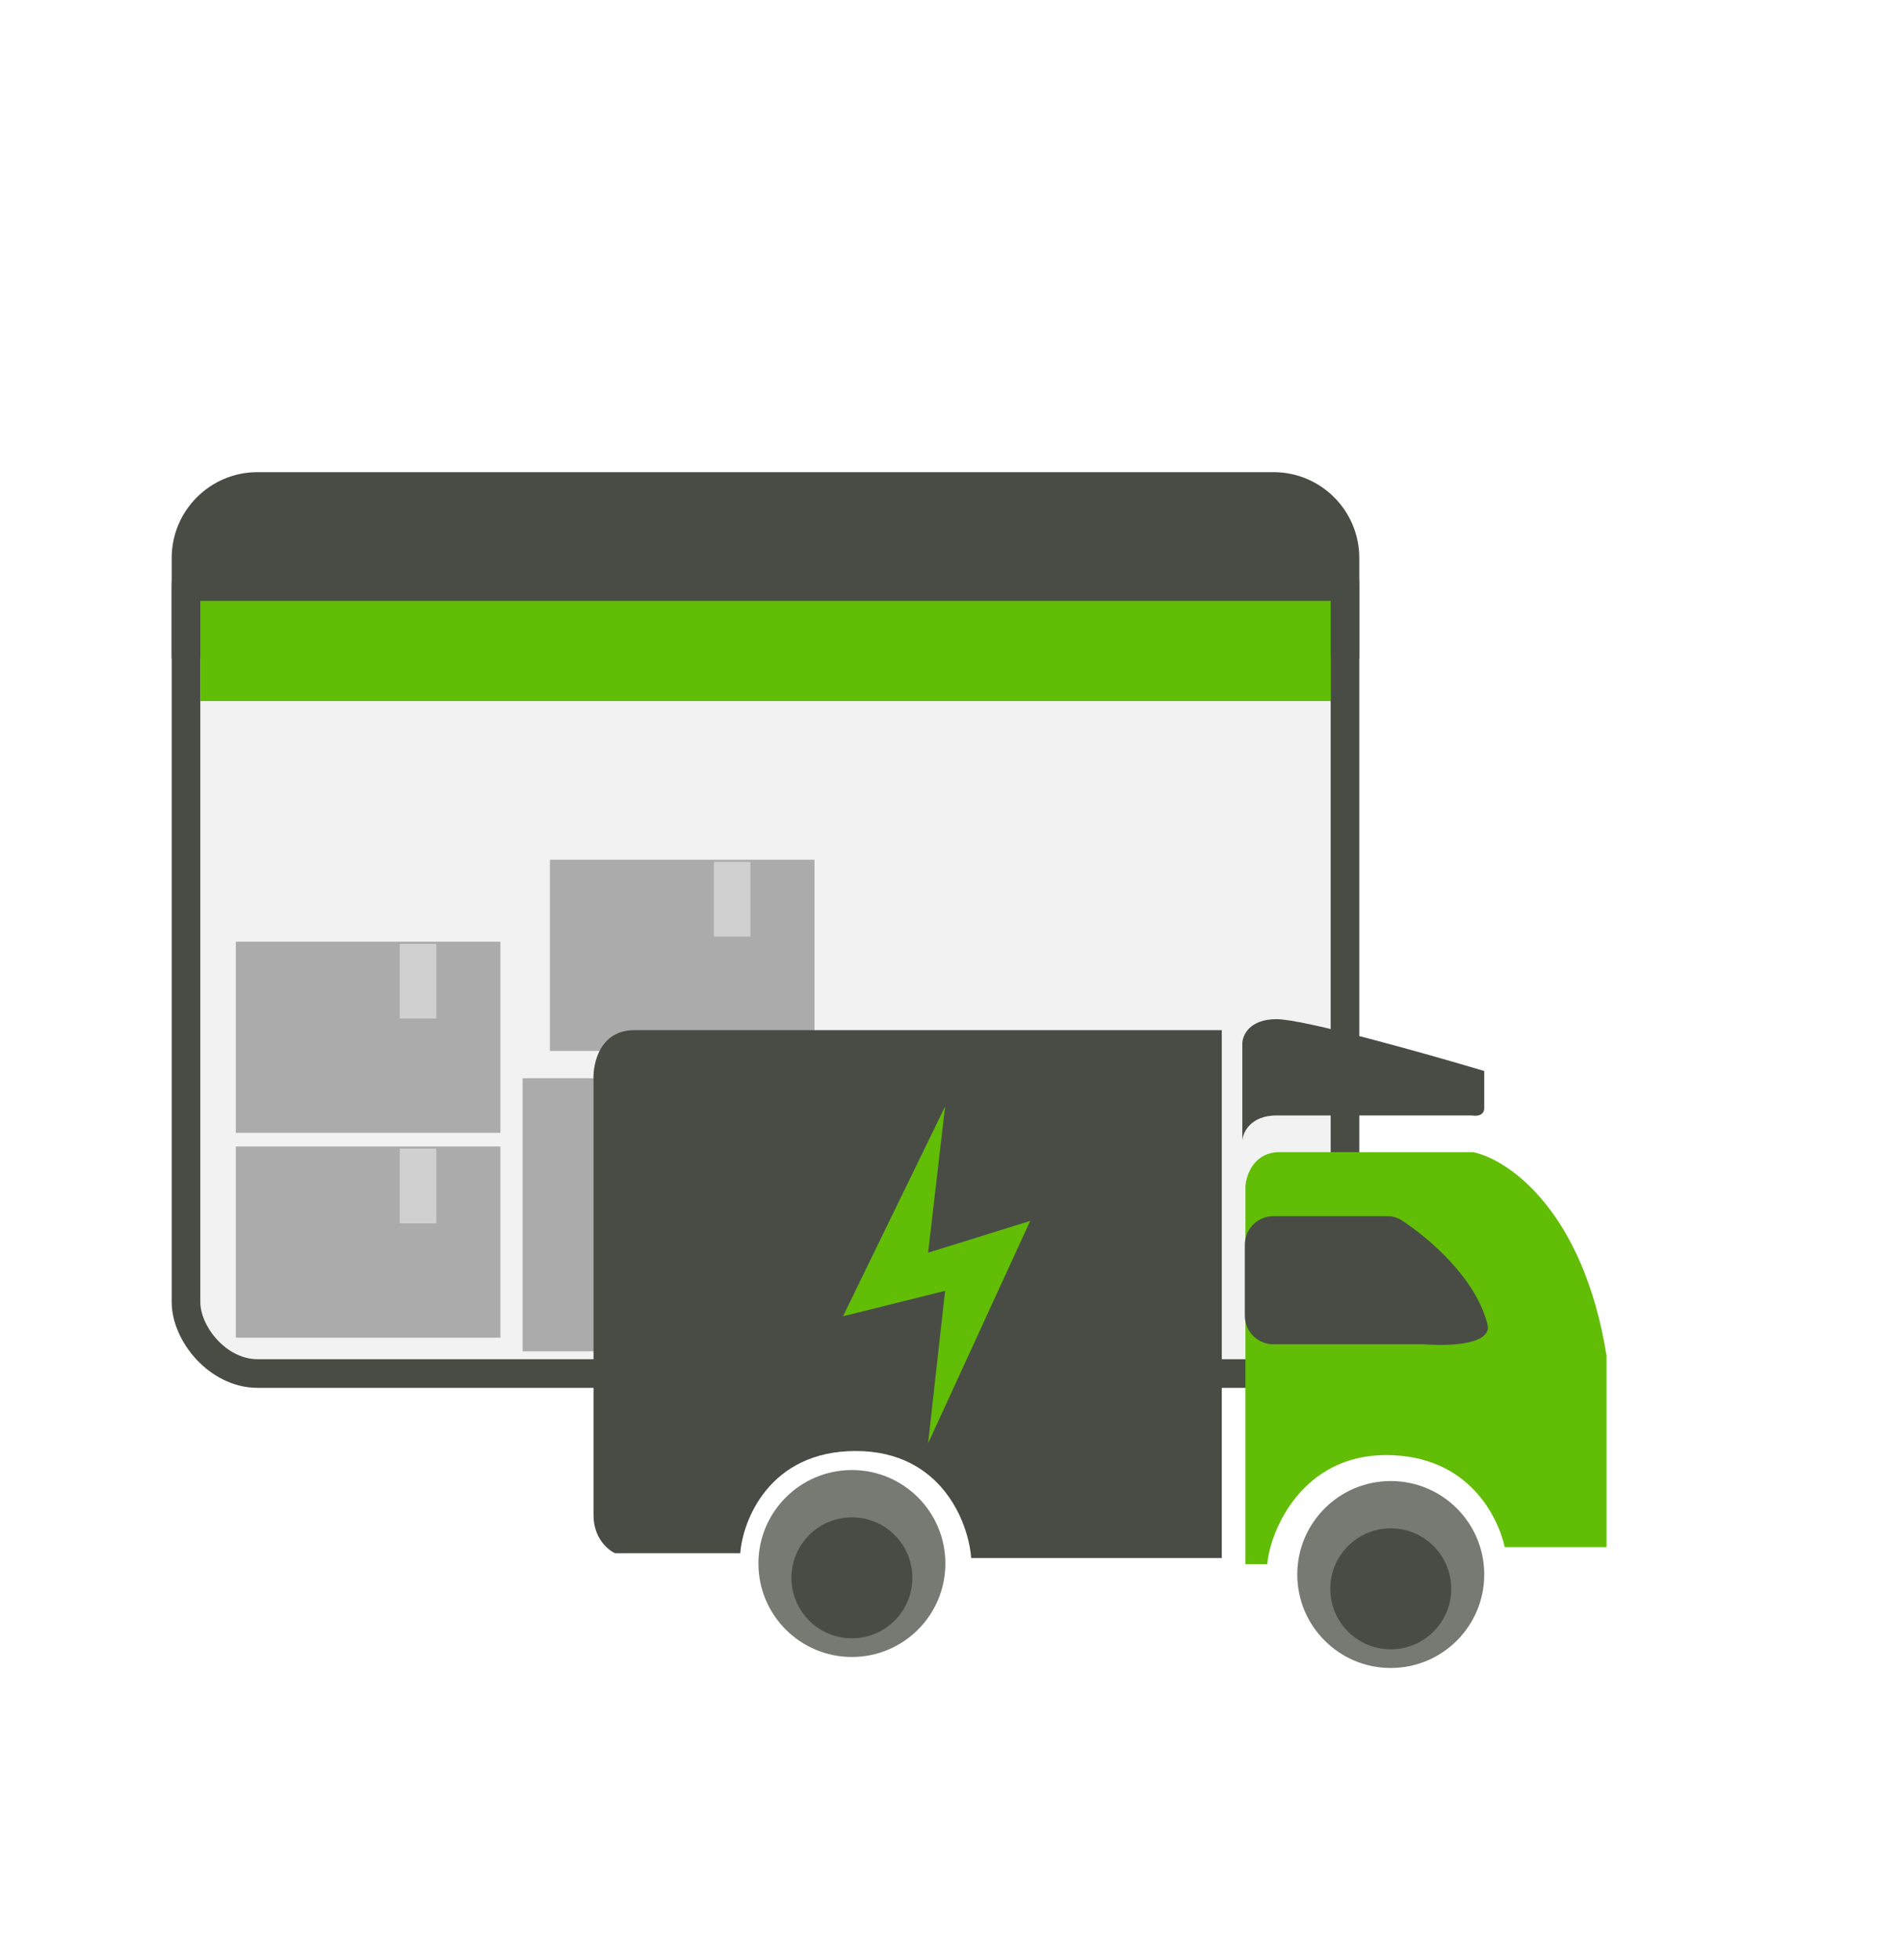 <svg width="133" height="137" viewBox="0 0 133 137" fill="none" xmlns="http://www.w3.org/2000/svg">
<path d="M58.967 0.055C74.094 -1.359 119 24.527 119 74.456C116.164 124.384 68.894 124.366 58.967 123.928C41.161 123.143 8.859 111.211 0.35 73.529C-4.377 19.36 40.058 -0.417 58.967 0.055Z" fill="white"/>
<rect x="13" y="36" width="81" height="60" rx="5" fill="#F2F2F2" stroke="#494C45" stroke-width="2"/>
<rect x="16.481" y="80.133" width="18.492" height="13.361" fill="#ABABAB"/>
<rect x="27.941" y="80.282" width="2.557" height="5.221" fill="#D0D0D0"/>
<rect x="36.523" y="75.361" width="18.492" height="19.087" fill="#ABABAB"/>
<rect x="47.982" y="75.574" width="2.557" height="7.458" fill="#D0D0D0"/>
<rect x="16.481" y="65.817" width="18.492" height="13.361" fill="#ABABAB"/>
<rect x="27.941" y="65.967" width="2.557" height="5.221" fill="#D0D0D0"/>
<rect x="38.431" y="60.091" width="18.492" height="13.361" fill="#ABABAB"/>
<rect x="49.891" y="60.241" width="2.557" height="5.221" fill="#D0D0D0"/>
<path d="M12 39C12 35.686 14.686 33 18 33H89C92.314 33 95 35.686 95 39V46H12V39Z" fill="#494C45"/>
<rect x="14" y="42" width="79" height="7" fill="#62BD07"/>
<g filter="url(#filter0_d)">
<circle cx="55.539" cy="105.278" r="6.533" fill="#777A73"/>
<circle cx="93.2" cy="106.047" r="6.533" fill="#777A73"/>
<g filter="url(#filter1_d)">
<circle cx="55.539" cy="105.278" r="4.227" fill="#494C45"/>
</g>
<g filter="url(#filter2_d)">
<circle cx="93.2" cy="106.047" r="4.227" fill="#494C45"/>
</g>
<path fill-rule="evenodd" clip-rule="evenodd" d="M108.281 90.755C106.655 80.592 101.393 77.035 98.965 76.527H85.415C83.653 76.527 83.1 78.108 83.043 78.899V105.321H84.568C84.794 102.894 87.041 97.7 92.867 97.7C98.694 97.7 100.715 102.103 101.167 104.136H108.281V90.755Z" fill="#62BD07"/>
<path d="M82.824 68.958V75.687C82.881 75.112 83.439 73.962 85.215 73.962H98.879C99.164 74.019 99.733 73.996 99.733 73.444V70.856C95.691 69.648 87.128 67.232 85.215 67.232C83.302 67.232 82.824 68.383 82.824 68.958Z" fill="#494C45"/>
<path d="M81.39 68.001V104.894H63.875C63.707 102.512 61.858 97.415 55.805 97.415C49.753 97.415 47.904 102.29 47.736 104.561H38.994C38.489 104.34 37.481 103.498 37.481 101.903V71.491C37.425 70.328 37.918 68.001 40.339 68.001H81.39Z" fill="#494C45"/>
<path d="M62.053 73.337L60.864 83.555L67.999 81.333L60.864 96.882L62.053 86.22L54.918 87.997L62.053 73.337Z" fill="#62BD07"/>
</g>
<g filter="url(#filter3_d)">
<path d="M87 83C87 81.895 87.895 81 89 81H96.952C97.311 81 97.663 81.093 97.963 81.289C99.875 82.539 103.118 85.307 103.948 88.519C103.985 88.661 104.01 88.811 103.97 88.953C103.616 90.205 100.182 90.006 99.588 89.962C99.528 89.957 99.47 89.955 99.41 89.955H89C87.895 89.955 87 89.059 87 87.955V83Z" fill="#494C45"/>
</g>
<defs>
<filter id="filter0_d" x="21.477" y="51.232" width="110.804" height="85.347" filterUnits="userSpaceOnUse" color-interpolation-filters="sRGB">
<feFlood flood-opacity="0" result="BackgroundImageFix"/>
<feColorMatrix in="SourceAlpha" type="matrix" values="0 0 0 0 0 0 0 0 0 0 0 0 0 0 0 0 0 0 127 0" result="hardAlpha"/>
<feOffset dx="4" dy="4"/>
<feGaussianBlur stdDeviation="10"/>
<feComposite in2="hardAlpha" operator="out"/>
<feColorMatrix type="matrix" values="0 0 0 0 0 0 0 0 0 0 0 0 0 0 0 0 0 0 0.15 0"/>
<feBlend mode="normal" in2="BackgroundImageFix" result="effect1_dropShadow"/>
<feBlend mode="normal" in="SourceGraphic" in2="effect1_dropShadow" result="shape"/>
</filter>
<filter id="filter1_d" x="49.311" y="100.051" width="12.455" height="12.455" filterUnits="userSpaceOnUse" color-interpolation-filters="sRGB">
<feFlood flood-opacity="0" result="BackgroundImageFix"/>
<feColorMatrix in="SourceAlpha" type="matrix" values="0 0 0 0 0 0 0 0 0 0 0 0 0 0 0 0 0 0 127 0" result="hardAlpha"/>
<feOffset dy="1"/>
<feGaussianBlur stdDeviation="1"/>
<feComposite in2="hardAlpha" operator="out"/>
<feColorMatrix type="matrix" values="0 0 0 0 0 0 0 0 0 0 0 0 0 0 0 0 0 0 0.25 0"/>
<feBlend mode="normal" in2="BackgroundImageFix" result="effect1_dropShadow"/>
<feBlend mode="normal" in="SourceGraphic" in2="effect1_dropShadow" result="shape"/>
</filter>
<filter id="filter2_d" x="86.973" y="100.819" width="12.455" height="12.455" filterUnits="userSpaceOnUse" color-interpolation-filters="sRGB">
<feFlood flood-opacity="0" result="BackgroundImageFix"/>
<feColorMatrix in="SourceAlpha" type="matrix" values="0 0 0 0 0 0 0 0 0 0 0 0 0 0 0 0 0 0 127 0" result="hardAlpha"/>
<feOffset dy="1"/>
<feGaussianBlur stdDeviation="1"/>
<feComposite in2="hardAlpha" operator="out"/>
<feColorMatrix type="matrix" values="0 0 0 0 0 0 0 0 0 0 0 0 0 0 0 0 0 0 0.25 0"/>
<feBlend mode="normal" in2="BackgroundImageFix" result="effect1_dropShadow"/>
<feBlend mode="normal" in="SourceGraphic" in2="effect1_dropShadow" result="shape"/>
</filter>
<filter id="filter3_d" x="83" y="81" width="24.991" height="17" filterUnits="userSpaceOnUse" color-interpolation-filters="sRGB">
<feFlood flood-opacity="0" result="BackgroundImageFix"/>
<feColorMatrix in="SourceAlpha" type="matrix" values="0 0 0 0 0 0 0 0 0 0 0 0 0 0 0 0 0 0 127 0" result="hardAlpha"/>
<feOffset dy="4"/>
<feGaussianBlur stdDeviation="2"/>
<feComposite in2="hardAlpha" operator="out"/>
<feColorMatrix type="matrix" values="0 0 0 0 0 0 0 0 0 0 0 0 0 0 0 0 0 0 0.25 0"/>
<feBlend mode="normal" in2="BackgroundImageFix" result="effect1_dropShadow"/>
<feBlend mode="normal" in="SourceGraphic" in2="effect1_dropShadow" result="shape"/>
</filter>
</defs>
</svg>

